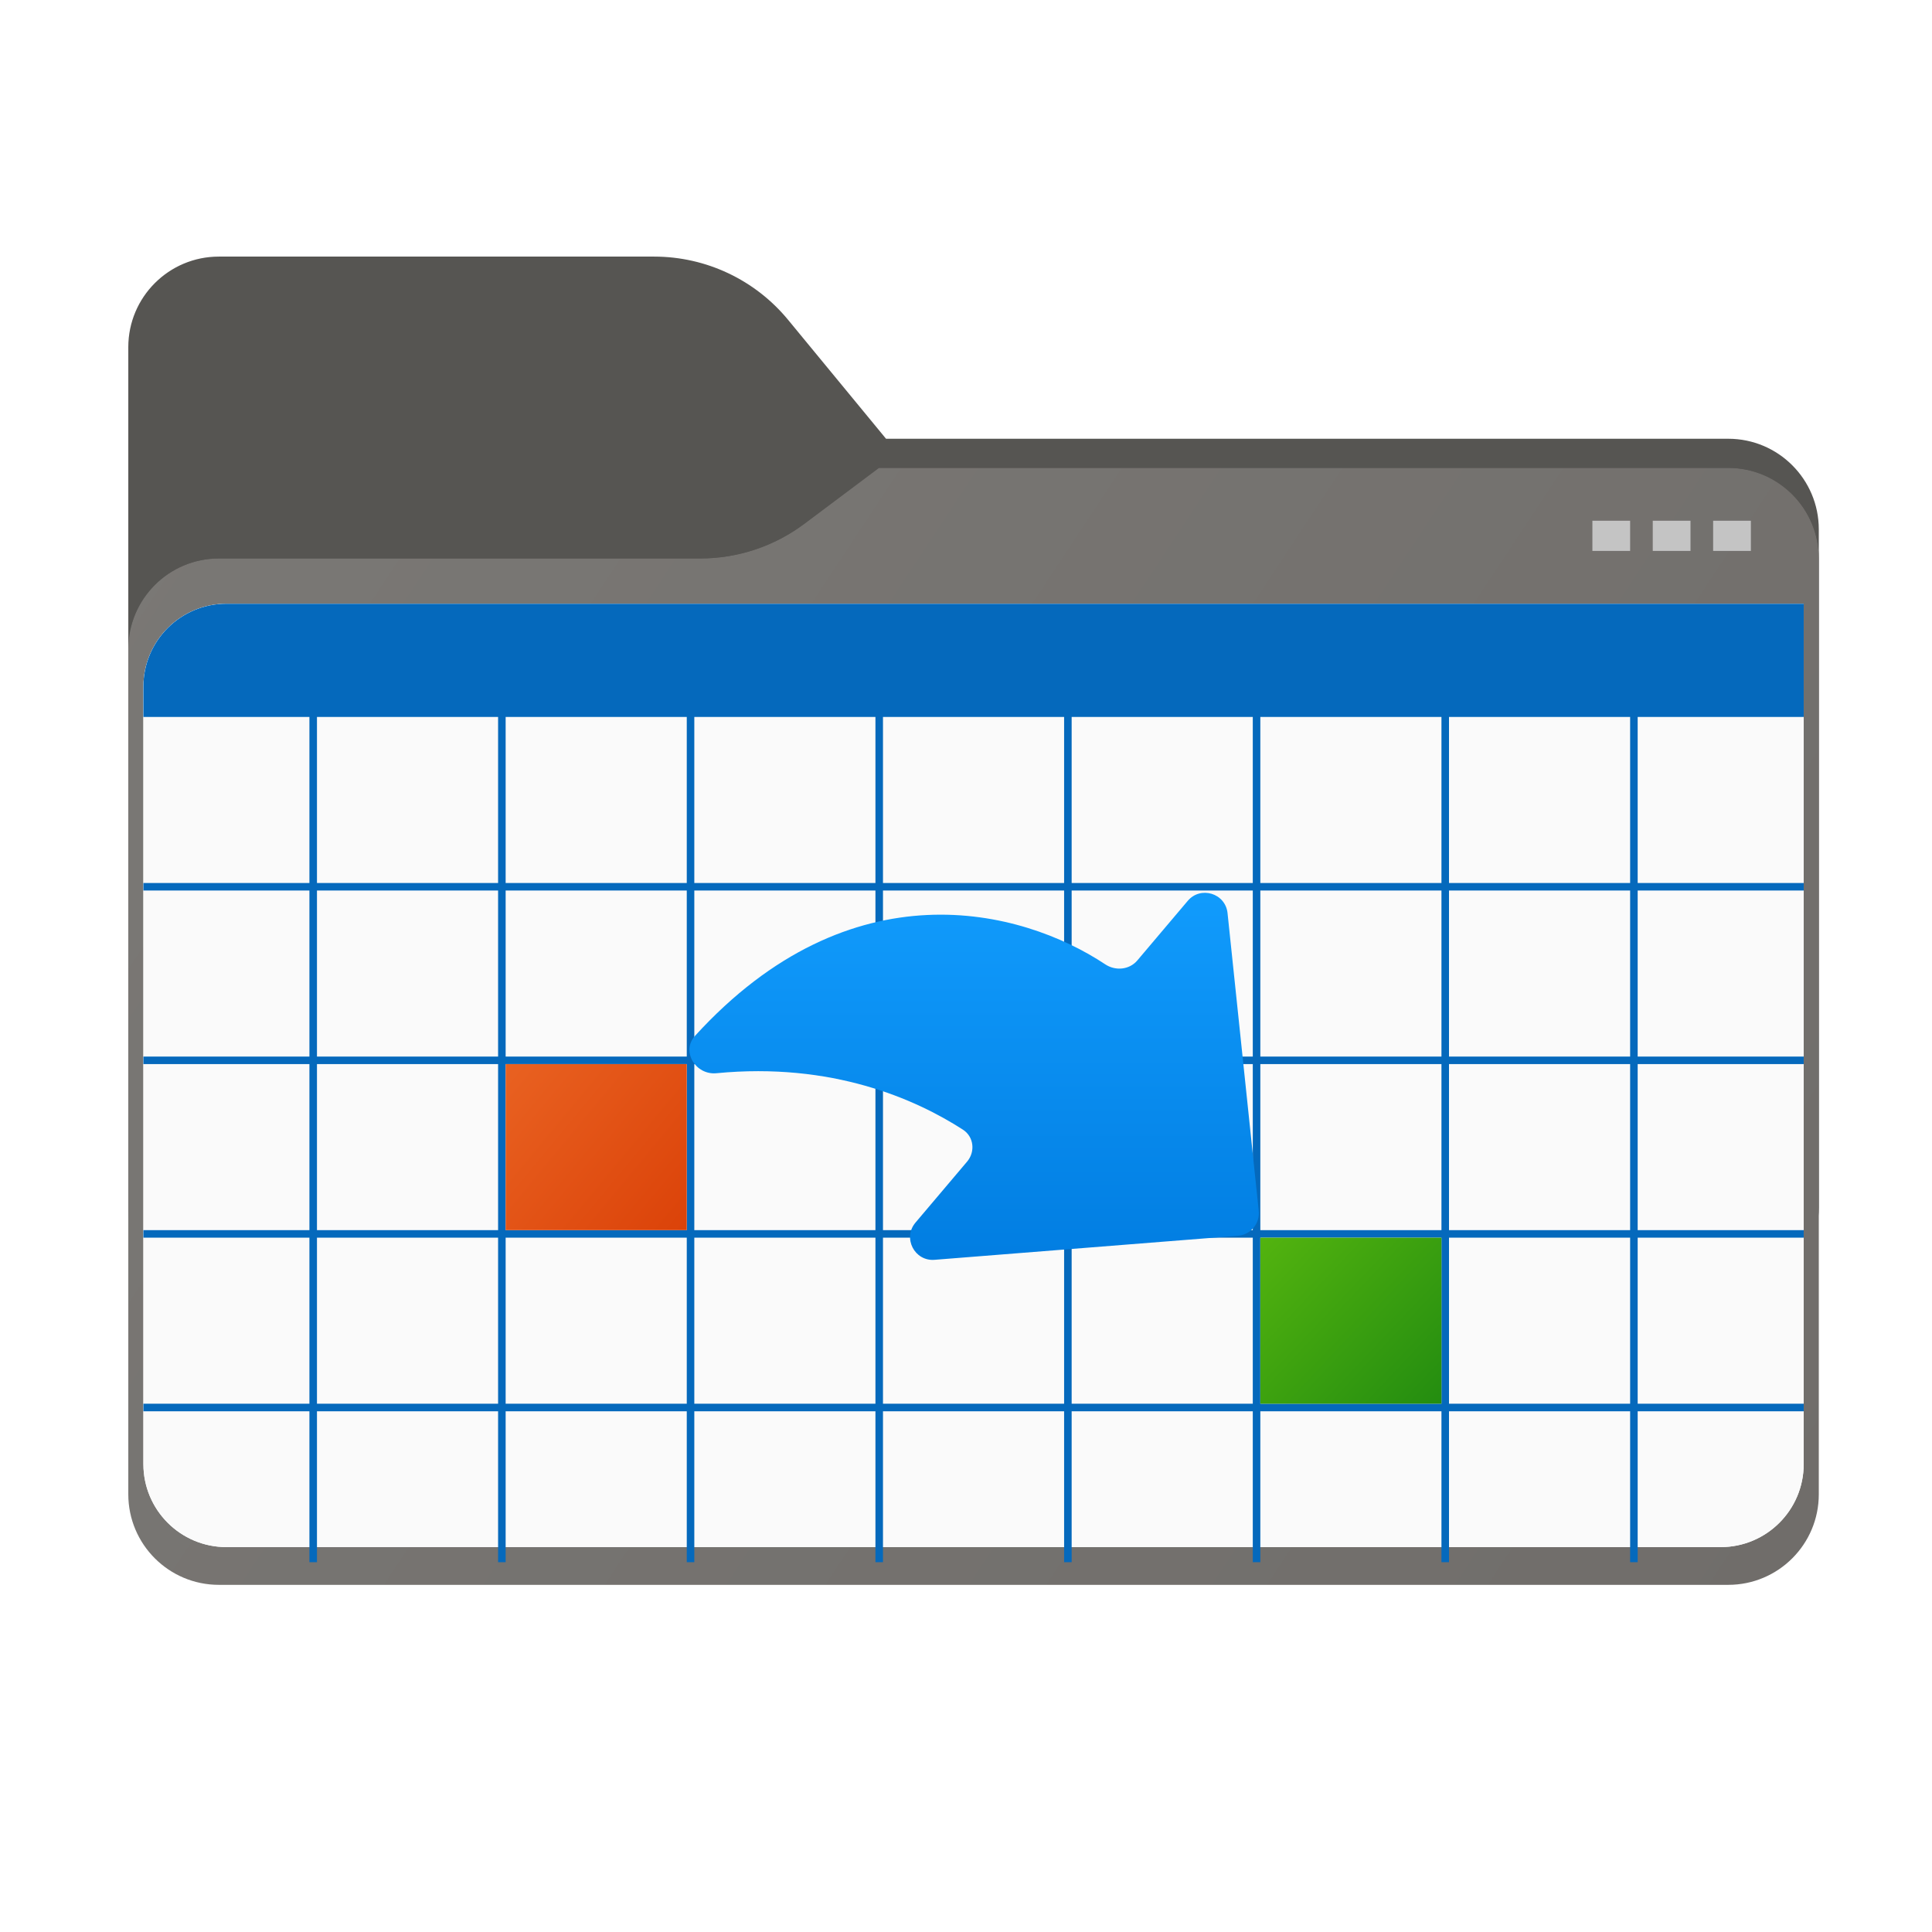 <svg width="256" height="256" viewBox="0 0 256 256" fill="none" xmlns="http://www.w3.org/2000/svg">
<g clip-path="url(#clip0_1913_28825)">
<path fill-rule="evenodd" clip-rule="evenodd" d="M104.425 42.378C100.056 37.073 93.544 34 86.671 34H29C22.373 34 17 39.373 17 46V58.137V68.2V160C17 166.627 22.373 172 29 172H229C235.627 172 241 166.627 241 160V70.137C241 63.51 235.627 58.137 229 58.137H117.404L104.425 42.378Z" fill="#565552"/>
<mask id="mask0_1913_28825" style="mask-type:alpha" maskUnits="userSpaceOnUse" x="17" y="34" width="224" height="138">
<path fill-rule="evenodd" clip-rule="evenodd" d="M104.425 42.378C100.056 37.073 93.544 34 86.671 34H29C22.373 34 17 39.373 17 46V58.137V68.2V160C17 166.627 22.373 172 29 172H229C235.627 172 241 166.627 241 160V70.137C241 63.51 235.627 58.137 229 58.137H117.404L104.425 42.378Z" fill="url(#paint0_linear_1913_28825)"/>
</mask>
<g mask="url(#mask0_1913_28825)">
<g style="mix-blend-mode:multiply" filter="url(#filter0_f_1913_28825)">
<path fill-rule="evenodd" clip-rule="evenodd" d="M92.789 74C97.764 74 102.605 72.387 106.586 69.402L116.459 62H229C235.627 62 241 67.373 241 74V108V160C241 166.627 235.627 172 229 172H29C22.373 172 17 166.627 17 160L17 108V86C17 79.373 22.373 74 29 74H87H92.789Z" fill="black" fill-opacity="0.3"/>
</g>
</g>
<g filter="url(#filter1_ii_1913_28825)">
<path fill-rule="evenodd" clip-rule="evenodd" d="M92.789 74C97.764 74 102.605 72.387 106.586 69.402L116.459 62H229C235.627 62 241 67.373 241 74V108V198C241 204.627 235.627 210 229 210H29C22.373 210 17 204.627 17 198L17 108V86C17 79.373 22.373 74 29 74H87H92.789Z" fill="url(#paint1_linear_1913_28825)"/>
</g>
<rect x="211" y="69" width="5" height="4" fill="#C4C4C4"/>
<rect x="227" y="69" width="5" height="4" fill="#C4C4C4"/>
<rect x="219" y="69" width="5" height="4" fill="#C4C4C4"/>
<path d="M19 91C19 84.925 23.925 80 30 80H239V194C239 200.075 234.075 205 228 205H30C23.925 205 19 200.075 19 194V91Z" fill="url(#paint2_linear_1913_28825)"/>
<path d="M19 91C19 84.925 23.925 80 30 80H239V194C239 200.075 234.075 205 228 205H30C23.925 205 19 200.075 19 194V91Z" fill="url(#paint3_linear_1913_28825)"/>
<path fill-rule="evenodd" clip-rule="evenodd" d="M19 91C19 84.925 23.925 80 30 80H239V95H217V117H239V118H217V140H239V141H217V163H239V164H217V186H239V187H217V207H216V187H192V207H191V187H167V207H166V187H142V207H141V187H117V207H116V187H92V207H91V187H67V207H66V187H42V207H41V187H19V186H41V164H19V163H41V141H19V140H41V118H19V117H41V95H19V91ZM216 186V164H192V186H216ZM216 163V141H192V163H216ZM216 140V118H192V140H216ZM216 117V95H192V117H216ZM167 95H191V117H167V95ZM167 118H191V140H167V118ZM167 141H191V163H167V141ZM167 164H191V186H167V164ZM166 186V164H142V186H166ZM166 163V141H142V163H166ZM166 140V118H142V140H166ZM166 117V95H142V117H166ZM117 95H141V117H117V95ZM117 118H141V140H117V118ZM117 141H141V163H117V141ZM117 164H141V186H117V164ZM116 186V164H92V186H116ZM116 163V141H92V163H116ZM116 140V118H92V140H116ZM116 117V95H92V117H116ZM67 95H91V117H67V95ZM67 118H91V140H67V118ZM67 141H91V163H67V141ZM67 164H91V186H67V164ZM66 186V164H42V186H66ZM66 163V141H42V163H66ZM66 140V118H42V140H66ZM66 117V95H42V117H66Z" fill="#0569BC"/>
<path d="M91 141H67V163H91V141Z" fill="url(#paint4_linear_1913_28825)"/>
<path d="M191 164H167V186H191V164Z" fill="url(#paint5_linear_1913_28825)"/>
<path d="M164.043 163.743C165.724 163.61 166.965 162.117 166.789 160.44L162.656 120.992C162.381 118.364 159.089 117.35 157.382 119.367L150.699 127.266C149.647 128.508 147.804 128.678 146.447 127.777C135.322 120.389 112.759 114.577 92.093 137.257C90.222 139.31 92.171 142.476 94.935 142.207C110.213 140.726 121.273 145.608 127.597 149.688C129.044 150.622 129.257 152.606 128.145 153.92L121.306 162.002C119.583 164.038 121.175 167.142 123.833 166.931L164.043 163.743Z" fill="url(#paint6_linear_1913_28825)"/>
</g>
<defs>
<filter id="filter0_f_1913_28825" x="-20" y="25" width="298" height="184" filterUnits="userSpaceOnUse" color-interpolation-filters="sRGB">
<feFlood flood-opacity="0" result="BackgroundImageFix"/>
<feBlend mode="normal" in="SourceGraphic" in2="BackgroundImageFix" result="shape"/>
<feGaussianBlur stdDeviation="18.5" result="effect1_foregroundBlur_1913_28825"/>
</filter>
<filter id="filter1_ii_1913_28825" x="17" y="62" width="224" height="148" filterUnits="userSpaceOnUse" color-interpolation-filters="sRGB">
<feFlood flood-opacity="0" result="BackgroundImageFix"/>
<feBlend mode="normal" in="SourceGraphic" in2="BackgroundImageFix" result="shape"/>
<feColorMatrix in="SourceAlpha" type="matrix" values="0 0 0 0 0 0 0 0 0 0 0 0 0 0 0 0 0 0 127 0" result="hardAlpha"/>
<feOffset dy="4"/>
<feComposite in2="hardAlpha" operator="arithmetic" k2="-1" k3="1"/>
<feColorMatrix type="matrix" values="0 0 0 0 1 0 0 0 0 1 0 0 0 0 1 0 0 0 0.25 0"/>
<feBlend mode="normal" in2="shape" result="effect1_innerShadow_1913_28825"/>
<feColorMatrix in="SourceAlpha" type="matrix" values="0 0 0 0 0 0 0 0 0 0 0 0 0 0 0 0 0 0 127 0" result="hardAlpha"/>
<feOffset dy="-4"/>
<feComposite in2="hardAlpha" operator="arithmetic" k2="-1" k3="1"/>
<feColorMatrix type="matrix" values="0 0 0 0 0 0 0 0 0 0 0 0 0 0 0 0 0 0 0.9 0"/>
<feBlend mode="soft-light" in2="effect1_innerShadow_1913_28825" result="effect2_innerShadow_1913_28825"/>
</filter>
<linearGradient id="paint0_linear_1913_28825" x1="17" y1="34" x2="197.768" y2="215.142" gradientUnits="userSpaceOnUse">
<stop stop-color="#05815D"/>
<stop offset="1" stop-color="#0C575F"/>
</linearGradient>
<linearGradient id="paint1_linear_1913_28825" x1="17" y1="62" x2="241" y2="210" gradientUnits="userSpaceOnUse">
<stop stop-color="#7A7875"/>
<stop offset="1" stop-color="#706D6A"/>
</linearGradient>
<linearGradient id="paint2_linear_1913_28825" x1="129" y1="80" x2="129" y2="205" gradientUnits="userSpaceOnUse">
<stop stop-color="#FAFAFA"/>
<stop offset="1" stop-color="#FAFAFA"/>
</linearGradient>
<linearGradient id="paint3_linear_1913_28825" x1="129" y1="80" x2="129" y2="205" gradientUnits="userSpaceOnUse">
<stop stop-color="#FAFAFA"/>
<stop offset="1" stop-color="#FAFAFA"/>
</linearGradient>
<linearGradient id="paint4_linear_1913_28825" x1="64" y1="140.5" x2="93" y2="164.5" gradientUnits="userSpaceOnUse">
<stop stop-color="#EA6423"/>
<stop offset="1" stop-color="#DA4007"/>
</linearGradient>
<linearGradient id="paint5_linear_1913_28825" x1="167" y1="162" x2="194.5" y2="188" gradientUnits="userSpaceOnUse">
<stop stop-color="#55B50F"/>
<stop offset="1" stop-color="#1E8810"/>
</linearGradient>
<linearGradient id="paint6_linear_1913_28825" x1="127.055" y1="114" x2="127.055" y2="167.5" gradientUnits="userSpaceOnUse">
<stop stop-color="#129EFF"/>
<stop offset="1" stop-color="#017DE1"/>
</linearGradient>
<clipPath id="clip0_1913_28825">
<rect width="256" height="256" fill="white"/>
</clipPath>
</defs>
</svg>
